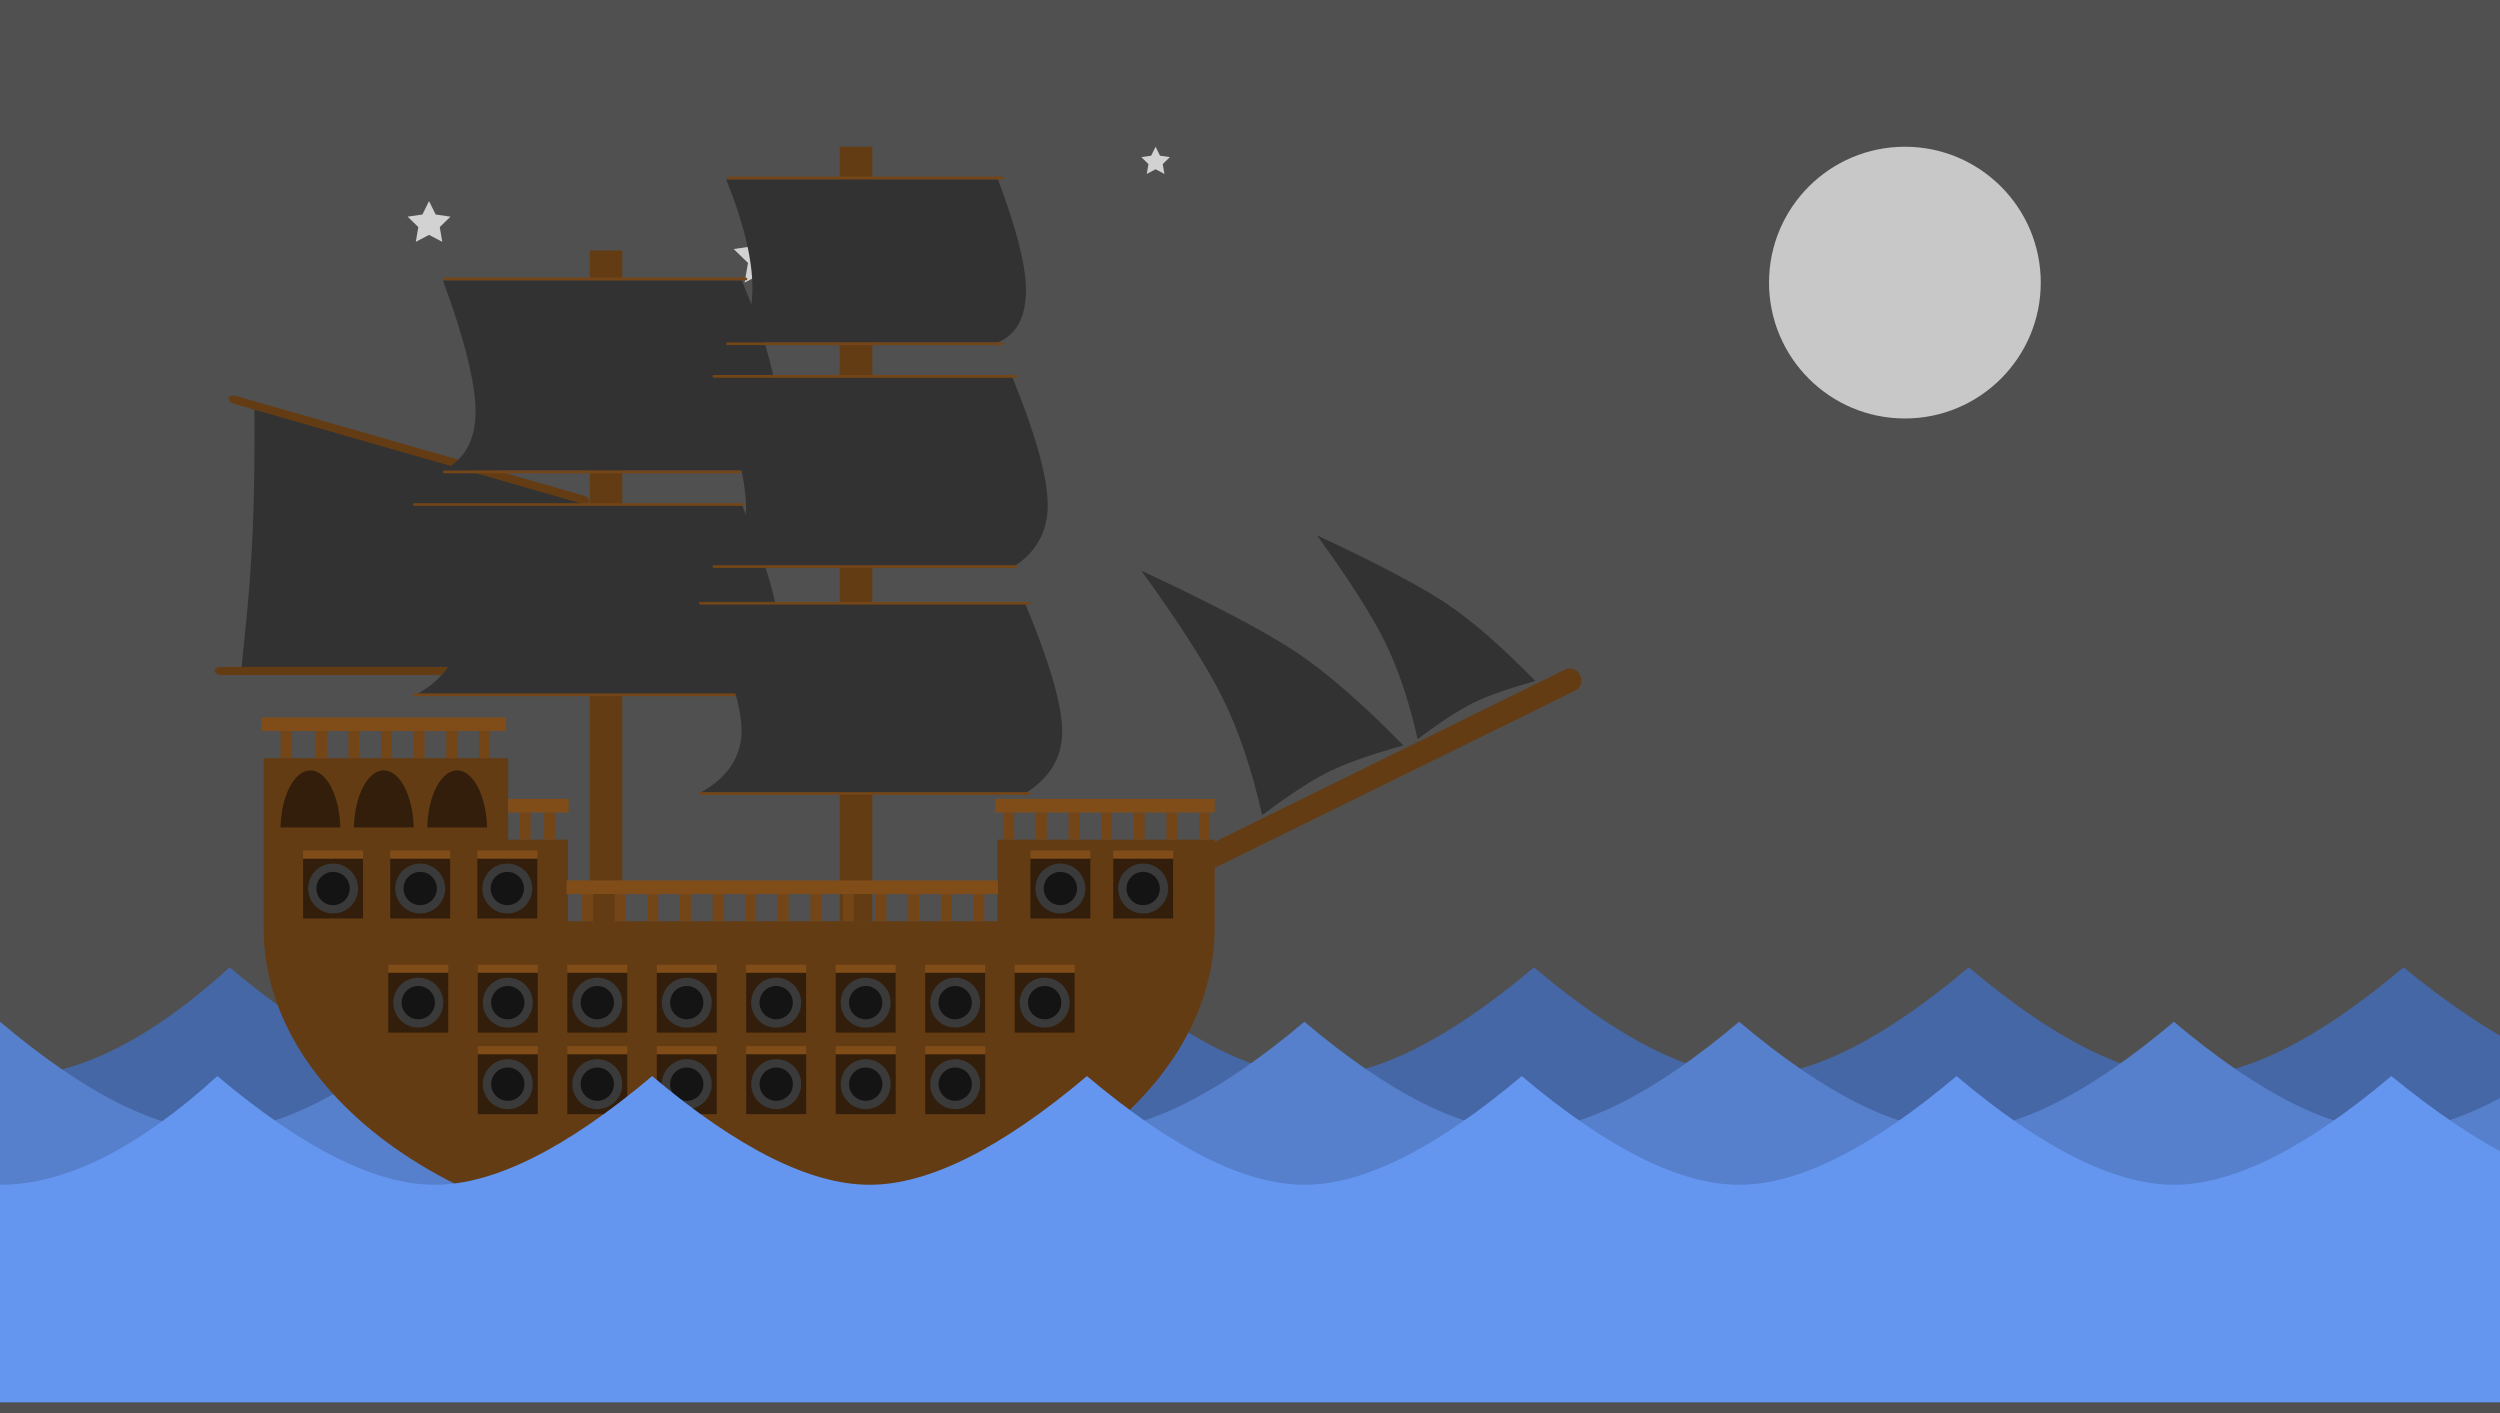 <?xml version="1.0" encoding="UTF-8" standalone="no"?>
<!-- Generator: Gravit.io -->
<svg xmlns="http://www.w3.org/2000/svg" xmlns:xlink="http://www.w3.org/1999/xlink" style="isolation:isolate" viewBox="0 0 920 520" width="920" height="520"><defs><clipPath id="_clipPath_XveKiy9UIDh40ohCQVs2DmtHUFSvaGEI"><rect width="920" height="520"/></clipPath></defs><g clip-path="url(#_clipPath_XveKiy9UIDh40ohCQVs2DmtHUFSvaGEI)"><rect width="920" height="520" style="fill:rgb(80,80,80)"/><defs><filter id="azAZwg5JxWOiPuus4Hdhi9eNvrv0FEiN" x="-200%" y="-200%" width="400%" height="400%" filterUnits="objectBoundingBox" color-interpolation-filters="sRGB"><feGaussianBlur xmlns="http://www.w3.org/2000/svg" in="SourceGraphic" stdDeviation="1.717"/><feOffset xmlns="http://www.w3.org/2000/svg" dx="0" dy="4" result="pf_100_offsetBlur"/><feFlood xmlns="http://www.w3.org/2000/svg" flood-color="#000000" flood-opacity="0.4"/><feComposite xmlns="http://www.w3.org/2000/svg" in2="pf_100_offsetBlur" operator="in" result="pf_100_dropShadow"/><feBlend xmlns="http://www.w3.org/2000/svg" in="SourceGraphic" in2="pf_100_dropShadow" mode="normal"/></filter></defs><g filter="url(#azAZwg5JxWOiPuus4Hdhi9eNvrv0FEiN)"><circle vector-effect="non-scaling-stroke" cx="701" cy="100" r="50" id="moon" fill="rgb(200,200,200)"/></g><defs><filter id="pz15zAeTkxQYvcSLSRMpHyTlAIJ2yQWB" x="-200%" y="-200%" width="400%" height="400%" filterUnits="objectBoundingBox" color-interpolation-filters="sRGB"><feGaussianBlur xmlns="http://www.w3.org/2000/svg" in="SourceGraphic" stdDeviation="1.717"/><feOffset xmlns="http://www.w3.org/2000/svg" dx="0" dy="4" result="pf_100_offsetBlur"/><feFlood xmlns="http://www.w3.org/2000/svg" flood-color="#000000" flood-opacity="0.4"/><feComposite xmlns="http://www.w3.org/2000/svg" in2="pf_100_offsetBlur" operator="in" result="pf_100_dropShadow"/><feBlend xmlns="http://www.w3.org/2000/svg" in="SourceGraphic" in2="pf_100_dropShadow" mode="normal"/></filter></defs><g filter="url(#pz15zAeTkxQYvcSLSRMpHyTlAIJ2yQWB)"><path d=" M 162.76 85 L 157.886 82.438 L 153.012 85 L 153.943 79.573 L 150 75.729 L 155.449 74.938 L 157.886 70 L 160.323 74.938 L 165.772 75.729 L 161.829 79.573 L 162.76 85 Z " id="star" fill="rgb(210,210,210)"/></g><defs><filter id="le8Q3j0Mm8k5KXxnI9ZtdhQ6iGeLlDcE" x="-200%" y="-200%" width="400%" height="400%" filterUnits="objectBoundingBox" color-interpolation-filters="sRGB"><feGaussianBlur xmlns="http://www.w3.org/2000/svg" in="SourceGraphic" stdDeviation="1.717"/><feOffset xmlns="http://www.w3.org/2000/svg" dx="0" dy="4" result="pf_100_offsetBlur"/><feFlood xmlns="http://www.w3.org/2000/svg" flood-color="#000000" flood-opacity="0.4"/><feComposite xmlns="http://www.w3.org/2000/svg" in2="pf_100_offsetBlur" operator="in" result="pf_100_dropShadow"/><feBlend xmlns="http://www.w3.org/2000/svg" in="SourceGraphic" in2="pf_100_dropShadow" mode="normal"/></filter></defs><g filter="url(#le8Q3j0Mm8k5KXxnI9ZtdhQ6iGeLlDcE)"><path d=" M 287.013 100 L 280.515 96.584 L 274.016 100 L 275.257 92.764 L 270 87.639 L 277.265 86.584 L 280.515 80 L 283.764 86.584 L 291.029 87.639 L 285.772 92.764 L 287.013 100 Z " id="star" fill="rgb(210,210,210)"/></g><defs><filter id="GKoibHGaLt5J7pAnx9Nxx8Lck6KVxLsq" x="-200%" y="-200%" width="400%" height="400%" filterUnits="objectBoundingBox" color-interpolation-filters="sRGB"><feGaussianBlur xmlns="http://www.w3.org/2000/svg" in="SourceGraphic" stdDeviation="1.717"/><feOffset xmlns="http://www.w3.org/2000/svg" dx="0" dy="4" result="pf_100_offsetBlur"/><feFlood xmlns="http://www.w3.org/2000/svg" flood-color="#000000" flood-opacity="0.4"/><feComposite xmlns="http://www.w3.org/2000/svg" in2="pf_100_offsetBlur" operator="in" result="pf_100_dropShadow"/><feBlend xmlns="http://www.w3.org/2000/svg" in="SourceGraphic" in2="pf_100_dropShadow" mode="normal"/></filter></defs><g filter="url(#GKoibHGaLt5J7pAnx9Nxx8Lck6KVxLsq)"><path d=" M 428.507 60 L 425.257 58.292 L 422.008 60 L 422.629 56.382 L 420 53.82 L 423.633 53.292 L 425.257 50 L 426.882 53.292 L 430.515 53.82 L 427.886 56.382 L 428.507 60 Z " id="star" fill="rgb(210,210,210)"/></g><circle vector-effect="non-scaling-stroke" cx="806" cy="100" r="50" id="eclipse" fill="rgb(80,80,80)"/><defs><filter id="KO0c8YAJFt1hJnlVfRP021UKRVjsnDdo" x="-200%" y="-200%" width="400%" height="400%" filterUnits="objectBoundingBox" color-interpolation-filters="sRGB"><feGaussianBlur xmlns="http://www.w3.org/2000/svg" in="SourceGraphic" stdDeviation="1.717"/><feOffset xmlns="http://www.w3.org/2000/svg" dx="0" dy="-4" result="pf_100_offsetBlur"/><feFlood xmlns="http://www.w3.org/2000/svg" flood-color="#000000" flood-opacity="0.3"/><feComposite xmlns="http://www.w3.org/2000/svg" in2="pf_100_offsetBlur" operator="in" result="pf_100_dropShadow"/><feBlend xmlns="http://www.w3.org/2000/svg" in="SourceGraphic" in2="pf_100_dropShadow" mode="normal"/></filter></defs><g filter="url(#KO0c8YAJFt1hJnlVfRP021UKRVjsnDdo)"><path d=" M 1000 520 L -80 520 Q -80 399 -80 360 C -69.353 360 -31.5 400 4.5 400 Q 40.5 400 84.5 360 Q 131.919 400 164.5 400 Q 197.081 400 244.5 360 Q 291.919 400 324.5 400 Q 357.081 400 404.5 360 Q 451.919 400 484.5 400 Q 517.081 400 564.5 360 Q 611.919 400 644.5 400 Q 677.081 400 724.5 360 Q 771.919 400 804.5 400 Q 837.081 400 884.5 360 Q 933.5 400 964.5 400 Q 995.5 400 1000 380 L 1000 520 Z " id="waves-back" fill="rgb(70,103,166)"/></g><defs><filter id="SjL4ARLoPMvcEb7JhpzsnT6l2kXKWSj9" x="-200%" y="-200%" width="400%" height="400%" filterUnits="objectBoundingBox" color-interpolation-filters="sRGB"><feGaussianBlur xmlns="http://www.w3.org/2000/svg" in="SourceGraphic" stdDeviation="1.717"/><feOffset xmlns="http://www.w3.org/2000/svg" dx="0" dy="-4" result="pf_100_offsetBlur"/><feFlood xmlns="http://www.w3.org/2000/svg" flood-color="#000000" flood-opacity="0.2"/><feComposite xmlns="http://www.w3.org/2000/svg" in2="pf_100_offsetBlur" operator="in" result="pf_100_dropShadow"/><feBlend xmlns="http://www.w3.org/2000/svg" in="SourceGraphic" in2="pf_100_dropShadow" mode="normal"/></filter></defs><g filter="url(#SjL4ARLoPMvcEb7JhpzsnT6l2kXKWSj9)"><path d=" M 1000 520 L -80 520 Q -80 459 -80 420 Q -56 420 0 380 Q 47.419 420 80 420 Q 112.581 420 160 380 Q 207.419 420 240 420 Q 272.581 420 320 380 Q 367.419 420 400 420 Q 432.581 420 480 380 Q 527.419 420 560 420 Q 592.581 420 640 380 Q 687.419 420 720 420 Q 752.581 420 800 380 Q 847.419 420 880 420 Q 912.581 420 960 380 Q 997.539 420 1000 420 Q 1002.461 420 1000 420 L 1000 420 L 1000 420 L 1000 520 Z " id="waves-middle" fill="rgb(86,127,204)"/></g><g id="ship" filter="url(#uIE3z9MV8lr3aiV8YOw83ceRXdseJFes)"><path d="M 444.281 307.145 L 575.923 242.419 C 577.945 241.425 580.392 242.259 581.386 244.281 L 581.581 244.677 C 582.575 246.698 581.741 249.146 579.719 250.139 L 448.077 314.866 C 446.055 315.859 443.608 315.025 442.614 313.004 L 442.419 312.608 C 441.425 310.587 442.259 308.139 444.281 307.145 Z" style="stroke:none;fill:#643C14;stroke-miterlimit:10;"/><path d=" M 187 305 L 209 305 L 209 335 L 367 335 L 446.97 335 L 446.97 335 C 446.989 335.783 447 336.567 447 337.353 C 447 402.284 368.585 455 272 455 C 175.415 455 97 402.284 97 337.353 C 97 336.567 97.011 335.783 97.03 335 L 97.03 335 L 97 335 L 97 305 L 97 305 L 97 275 L 187 275 L 187 305 Z  M 367 305 L 447 305 L 447 335 L 367 335 L 367 335 L 367 305 L 367 305 Z " fill-rule="evenodd" id="body" fill="rgb(100,60,20)"/><g id="cannnons"><g id="cannon"><rect x="142.898" y="353.941" width="22.059" height="22.059" transform="matrix(1,0,0,1,0,0)" id="Rectangle" fill="rgb(50,30,10)"/><circle vector-effect="non-scaling-stroke" cx="153.927" cy="364.971" r="9.191" id="Ellipse" fill="rgb(58,58,58)"/><circle vector-effect="non-scaling-stroke" cx="153.927" cy="364.971" r="6.127" id="Ellipse" fill="rgb(20,20,20)"/><rect x="142.898" y="351" width="22.059" height="2.941" transform="matrix(1,0,0,1,0,0)" id="Rectangle" fill="rgb(128,77,25)"/></g><g id="cannon"><rect x="175.839" y="353.941" width="22.059" height="22.059" transform="matrix(1,0,0,1,0,0)" id="Rectangle" fill="rgb(50,30,10)"/><circle vector-effect="non-scaling-stroke" cx="186.869" cy="364.971" r="9.191" id="Ellipse" fill="rgb(58,58,58)"/><circle vector-effect="non-scaling-stroke" cx="186.869" cy="364.971" r="6.127" id="Ellipse" fill="rgb(20,20,20)"/><rect x="175.839" y="351" width="22.059" height="2.941" transform="matrix(1,0,0,1,0,0)" id="Rectangle" fill="rgb(128,77,25)"/></g><g id="cannon"><rect x="208.78" y="353.941" width="22.059" height="22.059" transform="matrix(1,0,0,1,0,0)" id="Rectangle" fill="rgb(50,30,10)"/><circle vector-effect="non-scaling-stroke" cx="219.81" cy="364.971" r="9.191" id="Ellipse" fill="rgb(58,58,58)"/><circle vector-effect="non-scaling-stroke" cx="219.81" cy="364.971" r="6.127" id="Ellipse" fill="rgb(20,20,20)"/><rect x="208.78" y="351" width="22.059" height="2.941" transform="matrix(1,0,0,1,0,0)" id="Rectangle" fill="rgb(128,77,25)"/></g><g id="cannon"><rect x="241.698" y="353.941" width="22.059" height="22.059" transform="matrix(1,0,0,1,0,0)" id="Rectangle" fill="rgb(50,30,10)"/><circle vector-effect="non-scaling-stroke" cx="252.727" cy="364.971" r="9.191" id="Ellipse" fill="rgb(58,58,58)"/><circle vector-effect="non-scaling-stroke" cx="252.727" cy="364.971" r="6.127" id="Ellipse" fill="rgb(20,20,20)"/><rect x="241.698" y="351" width="22.059" height="2.941" transform="matrix(1,0,0,1,0,0)" id="Rectangle" fill="rgb(128,77,25)"/></g><g id="cannon"><rect x="274.598" y="353.941" width="22.059" height="22.059" transform="matrix(1,0,0,1,0,0)" id="Rectangle" fill="rgb(50,30,10)"/><circle vector-effect="non-scaling-stroke" cx="285.627" cy="364.971" r="9.191" id="Ellipse" fill="rgb(58,58,58)"/><circle vector-effect="non-scaling-stroke" cx="285.627" cy="364.971" r="6.127" id="Ellipse" fill="rgb(20,20,20)"/><rect x="274.598" y="351" width="22.059" height="2.941" transform="matrix(1,0,0,1,0,0)" id="Rectangle" fill="rgb(128,77,25)"/></g><g id="cannon"><rect x="241.698" y="383.941" width="22.059" height="22.059" transform="matrix(1,0,0,1,0,0)" id="Rectangle" fill="rgb(50,30,10)"/><circle vector-effect="non-scaling-stroke" cx="252.727" cy="394.971" r="9.191" id="Ellipse" fill="rgb(58,58,58)"/><circle vector-effect="non-scaling-stroke" cx="252.727" cy="394.971" r="6.127" id="Ellipse" fill="rgb(20,20,20)"/><rect x="241.698" y="381" width="22.059" height="2.941" transform="matrix(1,0,0,1,0,0)" id="Rectangle" fill="rgb(128,77,25)"/></g><g id="cannon"><rect x="274.616" y="383.941" width="22.059" height="22.059" transform="matrix(1,0,0,1,0,0)" id="Rectangle" fill="rgb(50,30,10)"/><circle vector-effect="non-scaling-stroke" cx="285.645" cy="394.971" r="9.191" id="Ellipse" fill="rgb(58,58,58)"/><circle vector-effect="non-scaling-stroke" cx="285.645" cy="394.971" r="6.127" id="Ellipse" fill="rgb(20,20,20)"/><rect x="274.616" y="381" width="22.059" height="2.941" transform="matrix(1,0,0,1,0,0)" id="Rectangle" fill="rgb(128,77,25)"/></g><g id="cannon"><rect x="175.839" y="383.941" width="22.059" height="22.059" transform="matrix(1,0,0,1,0,0)" id="Rectangle" fill="rgb(50,30,10)"/><circle vector-effect="non-scaling-stroke" cx="186.869" cy="394.971" r="9.191" id="Ellipse" fill="rgb(58,58,58)"/><circle vector-effect="non-scaling-stroke" cx="186.869" cy="394.971" r="6.127" id="Ellipse" fill="rgb(20,20,20)"/><rect x="175.839" y="381" width="22.059" height="2.941" transform="matrix(1,0,0,1,0,0)" id="Rectangle" fill="rgb(128,77,25)"/></g><g id="cannon"><rect x="208.78" y="383.941" width="22.059" height="22.059" transform="matrix(1,0,0,1,0,0)" id="Rectangle" fill="rgb(50,30,10)"/><circle vector-effect="non-scaling-stroke" cx="219.81" cy="394.971" r="9.191" id="Ellipse" fill="rgb(58,58,58)"/><circle vector-effect="non-scaling-stroke" cx="219.81" cy="394.971" r="6.127" id="Ellipse" fill="rgb(20,20,20)"/><rect x="208.78" y="381" width="22.059" height="2.941" transform="matrix(1,0,0,1,0,0)" id="Rectangle" fill="rgb(128,77,25)"/></g><g id="cannon"><rect x="307.533" y="353.941" width="22.059" height="22.059" transform="matrix(1,0,0,1,0,0)" id="Rectangle" fill="rgb(50,30,10)"/><circle vector-effect="non-scaling-stroke" cx="318.563" cy="364.971" r="9.191" id="Ellipse" fill="rgb(58,58,58)"/><circle vector-effect="non-scaling-stroke" cx="318.563" cy="364.971" r="6.127" id="Ellipse" fill="rgb(20,20,20)"/><rect x="307.533" y="351" width="22.059" height="2.941" transform="matrix(1,0,0,1,0,0)" id="Rectangle" fill="rgb(128,77,25)"/></g><g id="cannon"><rect x="307.551" y="383.941" width="22.059" height="22.059" transform="matrix(1,0,0,1,0,0)" id="Rectangle" fill="rgb(50,30,10)"/><circle vector-effect="non-scaling-stroke" cx="318.58" cy="394.971" r="9.191" id="Ellipse" fill="rgb(58,58,58)"/><circle vector-effect="non-scaling-stroke" cx="318.58" cy="394.971" r="6.127" id="Ellipse" fill="rgb(20,20,20)"/><rect x="307.551" y="381" width="22.059" height="2.941" transform="matrix(1,0,0,1,0,0)" id="Rectangle" fill="rgb(128,77,25)"/></g><g id="cannon"><rect x="340.469" y="353.941" width="22.059" height="22.059" transform="matrix(1,0,0,1,0,0)" id="Rectangle" fill="rgb(50,30,10)"/><circle vector-effect="non-scaling-stroke" cx="351.498" cy="364.971" r="9.191" id="Ellipse" fill="rgb(58,58,58)"/><circle vector-effect="non-scaling-stroke" cx="351.498" cy="364.971" r="6.127" id="Ellipse" fill="rgb(20,20,20)"/><rect x="340.469" y="351" width="22.059" height="2.941" transform="matrix(1,0,0,1,0,0)" id="Rectangle" fill="rgb(128,77,25)"/></g><g id="cannon"><rect x="340.486" y="383.941" width="22.059" height="22.059" transform="matrix(1,0,0,1,0,0)" id="Rectangle" fill="rgb(50,30,10)"/><circle vector-effect="non-scaling-stroke" cx="351.516" cy="394.971" r="9.191" id="Ellipse" fill="rgb(58,58,58)"/><circle vector-effect="non-scaling-stroke" cx="351.516" cy="394.971" r="6.127" id="Ellipse" fill="rgb(20,20,20)"/><rect x="340.486" y="381" width="22.059" height="2.941" transform="matrix(1,0,0,1,0,0)" id="Rectangle" fill="rgb(128,77,25)"/></g><g id="cannon"><rect x="373.404" y="353.941" width="22.059" height="22.059" transform="matrix(1,0,0,1,0,0)" id="Rectangle" fill="rgb(50,30,10)"/><circle vector-effect="non-scaling-stroke" cx="384.433" cy="364.971" r="9.191" id="Ellipse" fill="rgb(58,58,58)"/><circle vector-effect="non-scaling-stroke" cx="384.433" cy="364.971" r="6.127" id="Ellipse" fill="rgb(20,20,20)"/><rect x="373.404" y="351" width="22.059" height="2.941" transform="matrix(1,0,0,1,0,0)" id="Rectangle" fill="rgb(128,77,25)"/></g><g id="cannon"><rect x="111.545" y="311.941" width="22.059" height="22.059" transform="matrix(1,0,0,1,0,0)" id="Rectangle" fill="rgb(50,30,10)"/><circle vector-effect="non-scaling-stroke" cx="122.574" cy="322.971" r="9.191" id="Ellipse" fill="rgb(58,58,58)"/><circle vector-effect="non-scaling-stroke" cx="122.574" cy="322.971" r="6.127" id="Ellipse" fill="rgb(20,20,20)"/><rect x="111.545" y="309" width="22.059" height="2.941" transform="matrix(1,0,0,1,0,0)" id="Rectangle" fill="rgb(128,77,25)"/></g><g id="cannon"><rect x="143.604" y="311.941" width="22.059" height="22.059" transform="matrix(1,0,0,1,0,0)" id="Rectangle" fill="rgb(50,30,10)"/><circle vector-effect="non-scaling-stroke" cx="154.633" cy="322.971" r="9.191" id="Ellipse" fill="rgb(58,58,58)"/><circle vector-effect="non-scaling-stroke" cx="154.633" cy="322.971" r="6.127" id="Ellipse" fill="rgb(20,20,20)"/><rect x="143.604" y="309" width="22.059" height="2.941" transform="matrix(1,0,0,1,0,0)" id="Rectangle" fill="rgb(128,77,25)"/></g><g id="cannon"><rect x="175.663" y="311.941" width="22.059" height="22.059" transform="matrix(1,0,0,1,0,0)" id="Rectangle" fill="rgb(50,30,10)"/><circle vector-effect="non-scaling-stroke" cx="186.692" cy="322.971" r="9.191" id="Ellipse" fill="rgb(58,58,58)"/><circle vector-effect="non-scaling-stroke" cx="186.692" cy="322.971" r="6.127" id="Ellipse" fill="rgb(20,20,20)"/><rect x="175.663" y="309" width="22.059" height="2.941" transform="matrix(1,0,0,1,0,0)" id="Rectangle" fill="rgb(128,77,25)"/></g><g id="cannon"><rect x="379.192" y="311.941" width="22.059" height="22.059" transform="matrix(1,0,0,1,0,0)" id="Rectangle" fill="rgb(50,30,10)"/><circle vector-effect="non-scaling-stroke" cx="390.222" cy="322.971" r="9.191" id="Ellipse" fill="rgb(58,58,58)"/><circle vector-effect="non-scaling-stroke" cx="390.222" cy="322.971" r="6.127" id="Ellipse" fill="rgb(20,20,20)"/><rect x="379.192" y="309" width="22.059" height="2.941" transform="matrix(1,0,0,1,0,0)" id="Rectangle" fill="rgb(128,77,25)"/></g><g id="cannon"><rect x="409.663" y="311.941" width="22.059" height="22.059" transform="matrix(1,0,0,1,0,0)" id="Rectangle" fill="rgb(50,30,10)"/><circle vector-effect="non-scaling-stroke" cx="420.692" cy="322.971" r="9.191" id="Ellipse" fill="rgb(58,58,58)"/><circle vector-effect="non-scaling-stroke" cx="420.692" cy="322.971" r="6.127" id="Ellipse" fill="rgb(20,20,20)"/><rect x="409.663" y="309" width="22.059" height="2.941" transform="matrix(1,0,0,1,0,0)" id="Rectangle" fill="rgb(128,77,25)"/></g></g><g id="windows"><path d=" M 179.228 300.507 C 178.968 288.822 174.139 279.493 168.228 279.493 C 162.317 279.493 157.488 288.822 157.228 300.507 L 179.228 300.507 L 179.228 300.507 Z " id="window" fill="rgb(50,30,10)"/><path d=" M 152.228 300.507 C 151.968 288.822 147.139 279.493 141.228 279.493 C 135.317 279.493 130.488 288.822 130.228 300.507 L 152.228 300.507 L 152.228 300.507 Z " id="window" fill="rgb(50,30,10)"/><path d=" M 125.228 300.507 C 124.968 288.822 120.139 279.493 114.228 279.493 C 108.317 279.493 103.488 288.822 103.228 300.507 L 125.228 300.507 L 125.228 300.507 Z " id="window" fill="rgb(50,30,10)"/></g><rect x="309" y="50" width="12" height="285.167" transform="matrix(1,0,0,1,0,0)" id="mast1" fill="rgb(100,60,20)"/><g id="backsail" filter="url(#6bry8JOn3vpeAZqcvtucPODRNJTOcd6t)"><path d=" M 215.958 181.008 C 215.958 189.496 217.099 197.487 217.063 211.55 Q 217.026 225.613 215.813 242.362 Q 138.856 242.758 89.813 242.237 C 91.219 228.126 93.007 213.529 93.938 192.425 Q 94.868 171.321 94.625 145.675 Q 168.606 167.219 215.958 181.008 Z " id="backsail3" fill="rgb(50,50,50)"/><path d="M 82.467 241.425 L 215.533 241.425 C 216.894 241.425 218 242.097 218 242.925 L 218 242.925 C 218 243.753 216.894 244.425 215.533 244.425 L 82.467 244.425 C 81.106 244.425 80 243.753 80 242.925 L 80 242.925 C 80 242.097 81.106 241.425 82.467 241.425 Z" style="stroke:none;fill:#643C14;stroke-miterlimit:10;"/><path d="M 87.958 141.728 L 215.869 178.405 C 217.178 178.781 218.055 179.731 217.827 180.527 L 217.827 180.527 C 217.599 181.323 216.351 181.664 215.042 181.289 L 87.131 144.611 C 85.822 144.236 84.945 143.285 85.173 142.489 L 85.173 142.489 C 85.401 141.694 86.649 141.352 87.958 141.728 Z" style="stroke:none;fill:#643C14;stroke-miterlimit:10;"/></g><defs><filter id="6bry8JOn3vpeAZqcvtucPODRNJTOcd6t" x="-200%" y="-200%" width="400%" height="400%" filterUnits="objectBoundingBox" color-interpolation-filters="sRGB"><feGaussianBlur xmlns="http://www.w3.org/2000/svg" in="SourceGraphic" stdDeviation="1.717"/><feOffset xmlns="http://www.w3.org/2000/svg" dx="-1" dy="0" result="pf_100_offsetBlur"/><feFlood xmlns="http://www.w3.org/2000/svg" flood-color="#000000" flood-opacity="0.4"/><feComposite xmlns="http://www.w3.org/2000/svg" in2="pf_100_offsetBlur" operator="in" result="pf_100_dropShadow"/><feBlend xmlns="http://www.w3.org/2000/svg" in="SourceGraphic" in2="pf_100_dropShadow" mode="normal"/></filter></defs><rect x="217" y="88.167" width="12" height="247.333" transform="matrix(1,0,0,1,0,0)" id="mast2" fill="rgb(100,60,20)"/><g id="rails"><rect x="96.228" y="260" width="90" height="5" transform="matrix(1,0,0,1,0,0)" id="Rectangle" fill="rgb(128,77,25)"/><rect x="187" y="290" width="22.265" height="5" transform="matrix(1,0,0,1,0,0)" id="Rectangle" fill="rgb(128,77,25)"/><rect x="208.493" y="320" width="158.735" height="5" transform="matrix(1,0,0,1,0,0)" id="Rectangle" fill="rgb(128,77,25)"/><rect x="366.228" y="290" width="80.772" height="5" transform="matrix(1,0,0,1,0,0)" id="Rectangle" fill="rgb(128,77,25)"/><rect x="103.228" y="265" width="4" height="10" transform="matrix(1,0,0,1,0,0)" id="Rectangle" fill="rgb(115,69,23)"/><rect x="116.228" y="265" width="4" height="10" transform="matrix(1,0,0,1,0,0)" id="Rectangle" fill="rgb(115,69,23)"/><rect x="128.228" y="265" width="4" height="10" transform="matrix(1,0,0,1,0,0)" id="Rectangle" fill="rgb(115,69,23)"/><rect x="140.228" y="265" width="4" height="10" transform="matrix(1,0,0,1,0,0)" id="Rectangle" fill="rgb(115,69,23)"/><rect x="152.228" y="265" width="4" height="10" transform="matrix(1,0,0,1,0,0)" id="Rectangle" fill="rgb(115,69,23)"/><rect x="164.228" y="265" width="4" height="10" transform="matrix(1,0,0,1,0,0)" id="Rectangle" fill="rgb(115,69,23)"/><rect x="176.228" y="265" width="4" height="10" transform="matrix(1,0,0,1,0,0)" id="Rectangle" fill="rgb(115,69,23)"/><rect x="191.228" y="295" width="4" height="10" transform="matrix(1,0,0,1,0,0)" id="Rectangle" fill="rgb(115,69,23)"/><rect x="200.228" y="295" width="4" height="10" transform="matrix(1,0,0,1,0,0)" id="Rectangle" fill="rgb(115,69,23)"/><rect x="116.228" y="265" width="4" height="10" transform="matrix(1,0,0,1,0,0)" id="Rectangle" fill="rgb(115,69,23)"/><rect x="214.228" y="325" width="4" height="10" transform="matrix(1,0,0,1,0,0)" id="Rectangle" fill="rgb(115,69,23)"/><rect x="226.228" y="325" width="4" height="10" transform="matrix(1,0,0,1,0,0)" id="Rectangle" fill="rgb(115,69,23)"/><rect x="238.228" y="325" width="4" height="10" transform="matrix(1,0,0,1,0,0)" id="Rectangle" fill="rgb(115,69,23)"/><rect x="250.228" y="325" width="4" height="10" transform="matrix(1,0,0,1,0,0)" id="Rectangle" fill="rgb(115,69,23)"/><rect x="262.228" y="325" width="4" height="10" transform="matrix(1,0,0,1,0,0)" id="Rectangle" fill="rgb(115,69,23)"/><rect x="274.228" y="325" width="4" height="10" transform="matrix(1,0,0,1,0,0)" id="Rectangle" fill="rgb(115,69,23)"/><rect x="286.228" y="325" width="4" height="10" transform="matrix(1,0,0,1,0,0)" id="Rectangle" fill="rgb(115,69,23)"/><rect x="298.228" y="325" width="4" height="10" transform="matrix(1,0,0,1,0,0)" id="Rectangle" fill="rgb(115,69,23)"/><rect x="310.228" y="325" width="4" height="10" transform="matrix(1,0,0,1,0,0)" id="Rectangle" fill="rgb(115,69,23)"/><rect x="322.228" y="325" width="4" height="10" transform="matrix(1,0,0,1,0,0)" id="Rectangle" fill="rgb(115,69,23)"/><rect x="334.228" y="325" width="4" height="10" transform="matrix(1,0,0,1,0,0)" id="Rectangle" fill="rgb(115,69,23)"/><rect x="346.228" y="325" width="4" height="10" transform="matrix(1,0,0,1,0,0)" id="Rectangle" fill="rgb(115,69,23)"/><rect x="358.228" y="325" width="4" height="10" transform="matrix(1,0,0,1,0,0)" id="Rectangle" fill="rgb(115,69,23)"/><rect x="369.228" y="295" width="4" height="10" transform="matrix(1,0,0,1,0,0)" id="Rectangle" fill="rgb(115,69,23)"/><rect x="381.228" y="295" width="4" height="10" transform="matrix(1,0,0,1,0,0)" id="Rectangle" fill="rgb(115,69,23)"/><rect x="393.228" y="295" width="4" height="10" transform="matrix(1,0,0,1,0,0)" id="Rectangle" fill="rgb(115,69,23)"/><rect x="405.228" y="295" width="4" height="10" transform="matrix(1,0,0,1,0,0)" id="Rectangle" fill="rgb(115,69,23)"/><rect x="417.228" y="295" width="4" height="10" transform="matrix(1,0,0,1,0,0)" id="Rectangle" fill="rgb(115,69,23)"/><rect x="429.228" y="295" width="4" height="10" transform="matrix(1,0,0,1,0,0)" id="Rectangle" fill="rgb(115,69,23)"/><rect x="441.228" y="295" width="4" height="10" transform="matrix(1,0,0,1,0,0)" id="Rectangle" fill="rgb(115,69,23)"/></g><g id="sailback1" filter="url(#m1Nk8qXPSjGVO8lScetFsrMYbSmAD4Zx)"><path d=" M 154 181.667 Q 169.667 213.833 169.667 228.5 Q 169.667 243.167 154 251.667 L 274 251.667 Q 287.667 243.167 287.667 228.833 Q 287.667 214.5 274 181.667 L 154 181.667 Z " id="sail3" fill="rgb(50,50,50)"/><path d="M 153.5 181.167 L 274.5 181.167 C 274.776 181.167 275 181.391 275 181.666 L 275 181.667 C 275 181.943 274.776 182.167 274.5 182.167 L 153.5 182.167 C 153.224 182.167 153 181.943 153 181.667 L 153 181.666 C 153 181.391 153.224 181.167 153.5 181.167 Z" style="stroke:none;fill:#734517;stroke-miterlimit:10;"/><path d="M 153.5 251.167 L 274.5 251.167 C 274.776 251.167 275 251.391 275 251.666 L 275 251.667 C 275 251.943 274.776 252.167 274.5 252.167 L 153.5 252.167 C 153.224 252.167 153 251.943 153 251.667 L 153 251.666 C 153 251.391 153.224 251.167 153.5 251.167 Z" style="stroke:none;fill:#734517;stroke-miterlimit:10;"/></g><defs><filter id="m1Nk8qXPSjGVO8lScetFsrMYbSmAD4Zx" x="-200%" y="-200%" width="400%" height="400%" filterUnits="objectBoundingBox" color-interpolation-filters="sRGB"><feGaussianBlur xmlns="http://www.w3.org/2000/svg" in="SourceGraphic" stdDeviation="1.717"/><feOffset xmlns="http://www.w3.org/2000/svg" dx="-1" dy="0" result="pf_100_offsetBlur"/><feFlood xmlns="http://www.w3.org/2000/svg" flood-color="#000000" flood-opacity="0.4"/><feComposite xmlns="http://www.w3.org/2000/svg" in2="pf_100_offsetBlur" operator="in" result="pf_100_dropShadow"/><feBlend xmlns="http://www.w3.org/2000/svg" in="SourceGraphic" in2="pf_100_dropShadow" mode="normal"/></filter></defs><g id="sailback2"><defs><filter id="fosgVqOlBdR6OUmuiyIeUwTfrNqmKcSR" x="-200%" y="-200%" width="400%" height="400%" filterUnits="objectBoundingBox" color-interpolation-filters="sRGB"><feGaussianBlur xmlns="http://www.w3.org/2000/svg" in="SourceGraphic" stdDeviation="1.717"/><feOffset xmlns="http://www.w3.org/2000/svg" dx="-1" dy="0" result="pf_100_offsetBlur"/><feFlood xmlns="http://www.w3.org/2000/svg" flood-color="#000000" flood-opacity="0.4"/><feComposite xmlns="http://www.w3.org/2000/svg" in2="pf_100_offsetBlur" operator="in" result="pf_100_dropShadow"/><feBlend xmlns="http://www.w3.org/2000/svg" in="SourceGraphic" in2="pf_100_dropShadow" mode="normal"/></filter></defs><g filter="url(#fosgVqOlBdR6OUmuiyIeUwTfrNqmKcSR)"><path d=" M 164 99.167 Q 176 131.833 176 147.5 Q 176 163.167 164 169.167 L 274 169.167 Q 287 161.167 287 146.167 Q 287 131.167 274 99.167 L 164 99.167 Z " id="sail4" fill="rgb(50,50,50)"/></g><path d="M 163.479 169.167 L 274.521 169.167 C 274.785 169.167 275 169.381 275 169.645 L 275 169.688 C 275 169.952 274.785 170.167 274.521 170.167 L 163.479 170.167 C 163.215 170.167 163 169.952 163 169.688 L 163 169.645 C 163 169.381 163.215 169.167 163.479 169.167 Z" style="stroke:none;fill:#734517;stroke-miterlimit:10;"/><path d="M 163.479 98.167 L 274.521 98.167 C 274.785 98.167 275 98.381 275 98.645 L 275 98.688 C 275 98.952 274.785 99.167 274.521 99.167 L 163.479 99.167 C 163.215 99.167 163 98.952 163 98.688 L 163 98.645 C 163 98.381 163.215 98.167 163.479 98.167 Z" style="stroke:none;fill:#734517;stroke-miterlimit:10;"/></g><path d=" M 521.699 268 L 521.699 268 Q 534.223 258.576 542.135 254.667 Q 550.046 250.757 565 246.601 Q 546.253 227.417 532.135 218 Q 518.016 208.583 484.635 193 Q 502.325 217.376 509.635 232.167 Q 516.944 246.958 521.699 268 L 521.699 268 Z " id="sail1" fill="rgb(50,50,50)"/><path d=" M 464.477 296 L 464.477 296 Q 479.506 284.692 489 280 Q 498.494 275.308 516.438 270.321 Q 493.942 247.3 477 236 Q 460.058 224.7 420 206 Q 441.229 235.251 450 253 Q 458.771 270.749 464.477 296 L 464.477 296 Z " id="sail2" fill="rgb(50,50,50)"/><defs><filter id="cGymIJlBipvW1dCv0gaVoeM5PadsVtVS" x="-200%" y="-200%" width="400%" height="400%" filterUnits="objectBoundingBox" color-interpolation-filters="sRGB"><feGaussianBlur xmlns="http://www.w3.org/2000/svg" in="SourceGraphic" stdDeviation="1.717"/><feOffset xmlns="http://www.w3.org/2000/svg" dx="-1" dy="0" result="pf_100_offsetBlur"/><feFlood xmlns="http://www.w3.org/2000/svg" flood-color="#000000" flood-opacity="0.4"/><feComposite xmlns="http://www.w3.org/2000/svg" in2="pf_100_offsetBlur" operator="in" result="pf_100_dropShadow"/><feBlend xmlns="http://www.w3.org/2000/svg" in="SourceGraphic" in2="pf_100_dropShadow" mode="normal"/></filter></defs><g filter="url(#cGymIJlBipvW1dCv0gaVoeM5PadsVtVS)"><path d=" M 258.228 218 Q 273.895 250.167 273.895 264.833 Q 273.895 279.5 258.228 288 L 378.228 288 Q 391.895 279.5 391.895 265.167 Q 391.895 250.833 378.228 218 L 258.228 218 Z " id="sail3" fill="rgb(50,50,50)"/></g><defs><filter id="xzk5BhfMnBPEGGlRZHH2ysFNhMYqkChR" x="-200%" y="-200%" width="400%" height="400%" filterUnits="objectBoundingBox" color-interpolation-filters="sRGB"><feGaussianBlur xmlns="http://www.w3.org/2000/svg" in="SourceGraphic" stdDeviation="1.717"/><feOffset xmlns="http://www.w3.org/2000/svg" dx="-1" dy="0" result="pf_100_offsetBlur"/><feFlood xmlns="http://www.w3.org/2000/svg" flood-color="#000000" flood-opacity="0.4"/><feComposite xmlns="http://www.w3.org/2000/svg" in2="pf_100_offsetBlur" operator="in" result="pf_100_dropShadow"/><feBlend xmlns="http://www.w3.org/2000/svg" in="SourceGraphic" in2="pf_100_dropShadow" mode="normal"/></filter></defs><g filter="url(#xzk5BhfMnBPEGGlRZHH2ysFNhMYqkChR)"><path d=" M 263.561 134.833 Q 275.561 167.5 275.561 183.167 Q 275.561 198.833 263.561 204.833 L 373.561 204.833 Q 386.561 196.833 386.561 181.833 Q 386.561 166.833 373.561 134.833 L 263.561 134.833 Z " id="sail4" fill="rgb(50,50,50)"/></g><defs><filter id="LDwwewtDCZoJtoZsMSVusBWIM6RiZltr" x="-200%" y="-200%" width="400%" height="400%" filterUnits="objectBoundingBox" color-interpolation-filters="sRGB"><feGaussianBlur xmlns="http://www.w3.org/2000/svg" in="SourceGraphic" stdDeviation="1.717"/><feOffset xmlns="http://www.w3.org/2000/svg" dx="-1" dy="0" result="pf_100_offsetBlur"/><feFlood xmlns="http://www.w3.org/2000/svg" flood-color="#000000" flood-opacity="0.4"/><feComposite xmlns="http://www.w3.org/2000/svg" in2="pf_100_offsetBlur" operator="in" result="pf_100_dropShadow"/><feBlend xmlns="http://www.w3.org/2000/svg" in="SourceGraphic" in2="pf_100_dropShadow" mode="normal"/></filter></defs><g filter="url(#LDwwewtDCZoJtoZsMSVusBWIM6RiZltr)"><path d=" M 268.228 62 Q 277.895 86 277.895 102 Q 277.895 118 268.228 122 L 368.228 122 Q 378.561 117.667 378.561 102.667 Q 378.561 89.333 368.228 62 L 268.228 62 Z " id="sail5" fill="rgb(50,50,50)"/></g><g id="boons"><path d="M 257.728 287.5 L 378.728 287.5 C 379.004 287.5 379.228 287.724 379.228 288 L 379.228 288 C 379.228 288.276 379.004 288.5 378.728 288.5 L 257.728 288.5 C 257.452 288.5 257.228 288.276 257.228 288 L 257.228 288 C 257.228 287.724 257.452 287.5 257.728 287.5 Z" style="stroke:none;fill:#734517;stroke-miterlimit:10;"/><path d="M 262.707 204 L 373.749 204 C 374.014 204 374.228 204.215 374.228 204.479 L 374.228 204.521 C 374.228 204.785 374.014 205 373.749 205 L 262.707 205 C 262.443 205 262.228 204.785 262.228 204.521 L 262.228 204.479 C 262.228 204.215 262.443 204 262.707 204 Z" style="stroke:none;fill:#734517;stroke-miterlimit:10;"/><path d="M 262.707 134 L 373.749 134 C 374.014 134 374.228 134.215 374.228 134.479 L 374.228 134.521 C 374.228 134.785 374.014 135 373.749 135 L 262.707 135 C 262.443 135 262.228 134.785 262.228 134.521 L 262.228 134.479 C 262.228 134.215 262.443 134 262.707 134 Z" style="stroke:none;fill:#734517;stroke-miterlimit:10;"/><path d="M 267.685 122 L 368.771 122 C 369.023 122 369.228 122.205 369.228 122.457 L 369.228 122.543 C 369.228 122.795 369.023 123 368.771 123 L 267.685 123 C 267.433 123 267.228 122.795 267.228 122.543 L 267.228 122.457 C 267.228 122.205 267.433 122 267.685 122 Z" style="stroke:none;fill:#734517;stroke-miterlimit:10;"/><path d="M 267.935 61 L 369.021 61 C 369.273 61 369.478 61.205 369.478 61.457 L 369.478 61.543 C 369.478 61.795 369.273 62 369.021 62 L 267.935 62 C 267.683 62 267.478 61.795 267.478 61.543 L 267.478 61.457 C 267.478 61.205 267.683 61 267.935 61 Z" style="stroke:none;fill:#734517;stroke-miterlimit:10;"/><path d="M 257.728 217.5 L 378.728 217.5 C 379.004 217.5 379.228 217.724 379.228 218 L 379.228 218 C 379.228 218.276 379.004 218.5 378.728 218.5 L 257.728 218.5 C 257.452 218.5 257.228 218.276 257.228 218 L 257.228 218 C 257.228 217.724 257.452 217.5 257.728 217.5 Z" style="stroke:none;fill:#734517;stroke-miterlimit:10;"/></g></g><defs><filter id="uIE3z9MV8lr3aiV8YOw83ceRXdseJFes" x="-200%" y="-200%" width="400%" height="400%" filterUnits="objectBoundingBox" color-interpolation-filters="sRGB"><feGaussianBlur xmlns="http://www.w3.org/2000/svg" in="SourceGraphic" stdDeviation="1.717"/><feOffset xmlns="http://www.w3.org/2000/svg" dx="0" dy="4" result="pf_100_offsetBlur"/><feFlood xmlns="http://www.w3.org/2000/svg" flood-color="#000000" flood-opacity="0.5"/><feComposite xmlns="http://www.w3.org/2000/svg" in2="pf_100_offsetBlur" operator="in" result="pf_100_dropShadow"/><feBlend xmlns="http://www.w3.org/2000/svg" in="SourceGraphic" in2="pf_100_dropShadow" mode="normal"/></filter></defs><defs><filter id="YQNDcj7UQXEY4gNFh1aUyqIsvktLy0o7" x="-200%" y="-200%" width="400%" height="400%" filterUnits="objectBoundingBox" color-interpolation-filters="sRGB"><feGaussianBlur xmlns="http://www.w3.org/2000/svg" in="SourceGraphic" stdDeviation="1.717"/><feOffset xmlns="http://www.w3.org/2000/svg" dx="0" dy="-4" result="pf_100_offsetBlur"/><feFlood xmlns="http://www.w3.org/2000/svg" flood-color="#000000" flood-opacity="0.2"/><feComposite xmlns="http://www.w3.org/2000/svg" in2="pf_100_offsetBlur" operator="in" result="pf_100_dropShadow"/><feBlend xmlns="http://www.w3.org/2000/svg" in="SourceGraphic" in2="pf_100_dropShadow" mode="normal"/></filter></defs><g filter="url(#YQNDcj7UQXEY4gNFh1aUyqIsvktLy0o7)"><path d=" M 1000 520 L -80 520 Q -80 439 -80 400 C -69.353 400 -36 440 0 440 Q 36 440 80 400 Q 127.419 440 160 440 Q 192.581 440 240 400 Q 287.419 440 320 440 Q 352.581 440 400 400 Q 447.419 440 480 440 Q 512.581 440 560 400 Q 607.419 440 640 440 Q 672.581 440 720 400 Q 767.419 440 800 440 Q 832.581 440 880 400 Q 929 440 960 440 Q 991 440 1000 420 L 1000 520 Z " id="waves-front" fill="rgb(100,150,240)"/></g></g></svg>